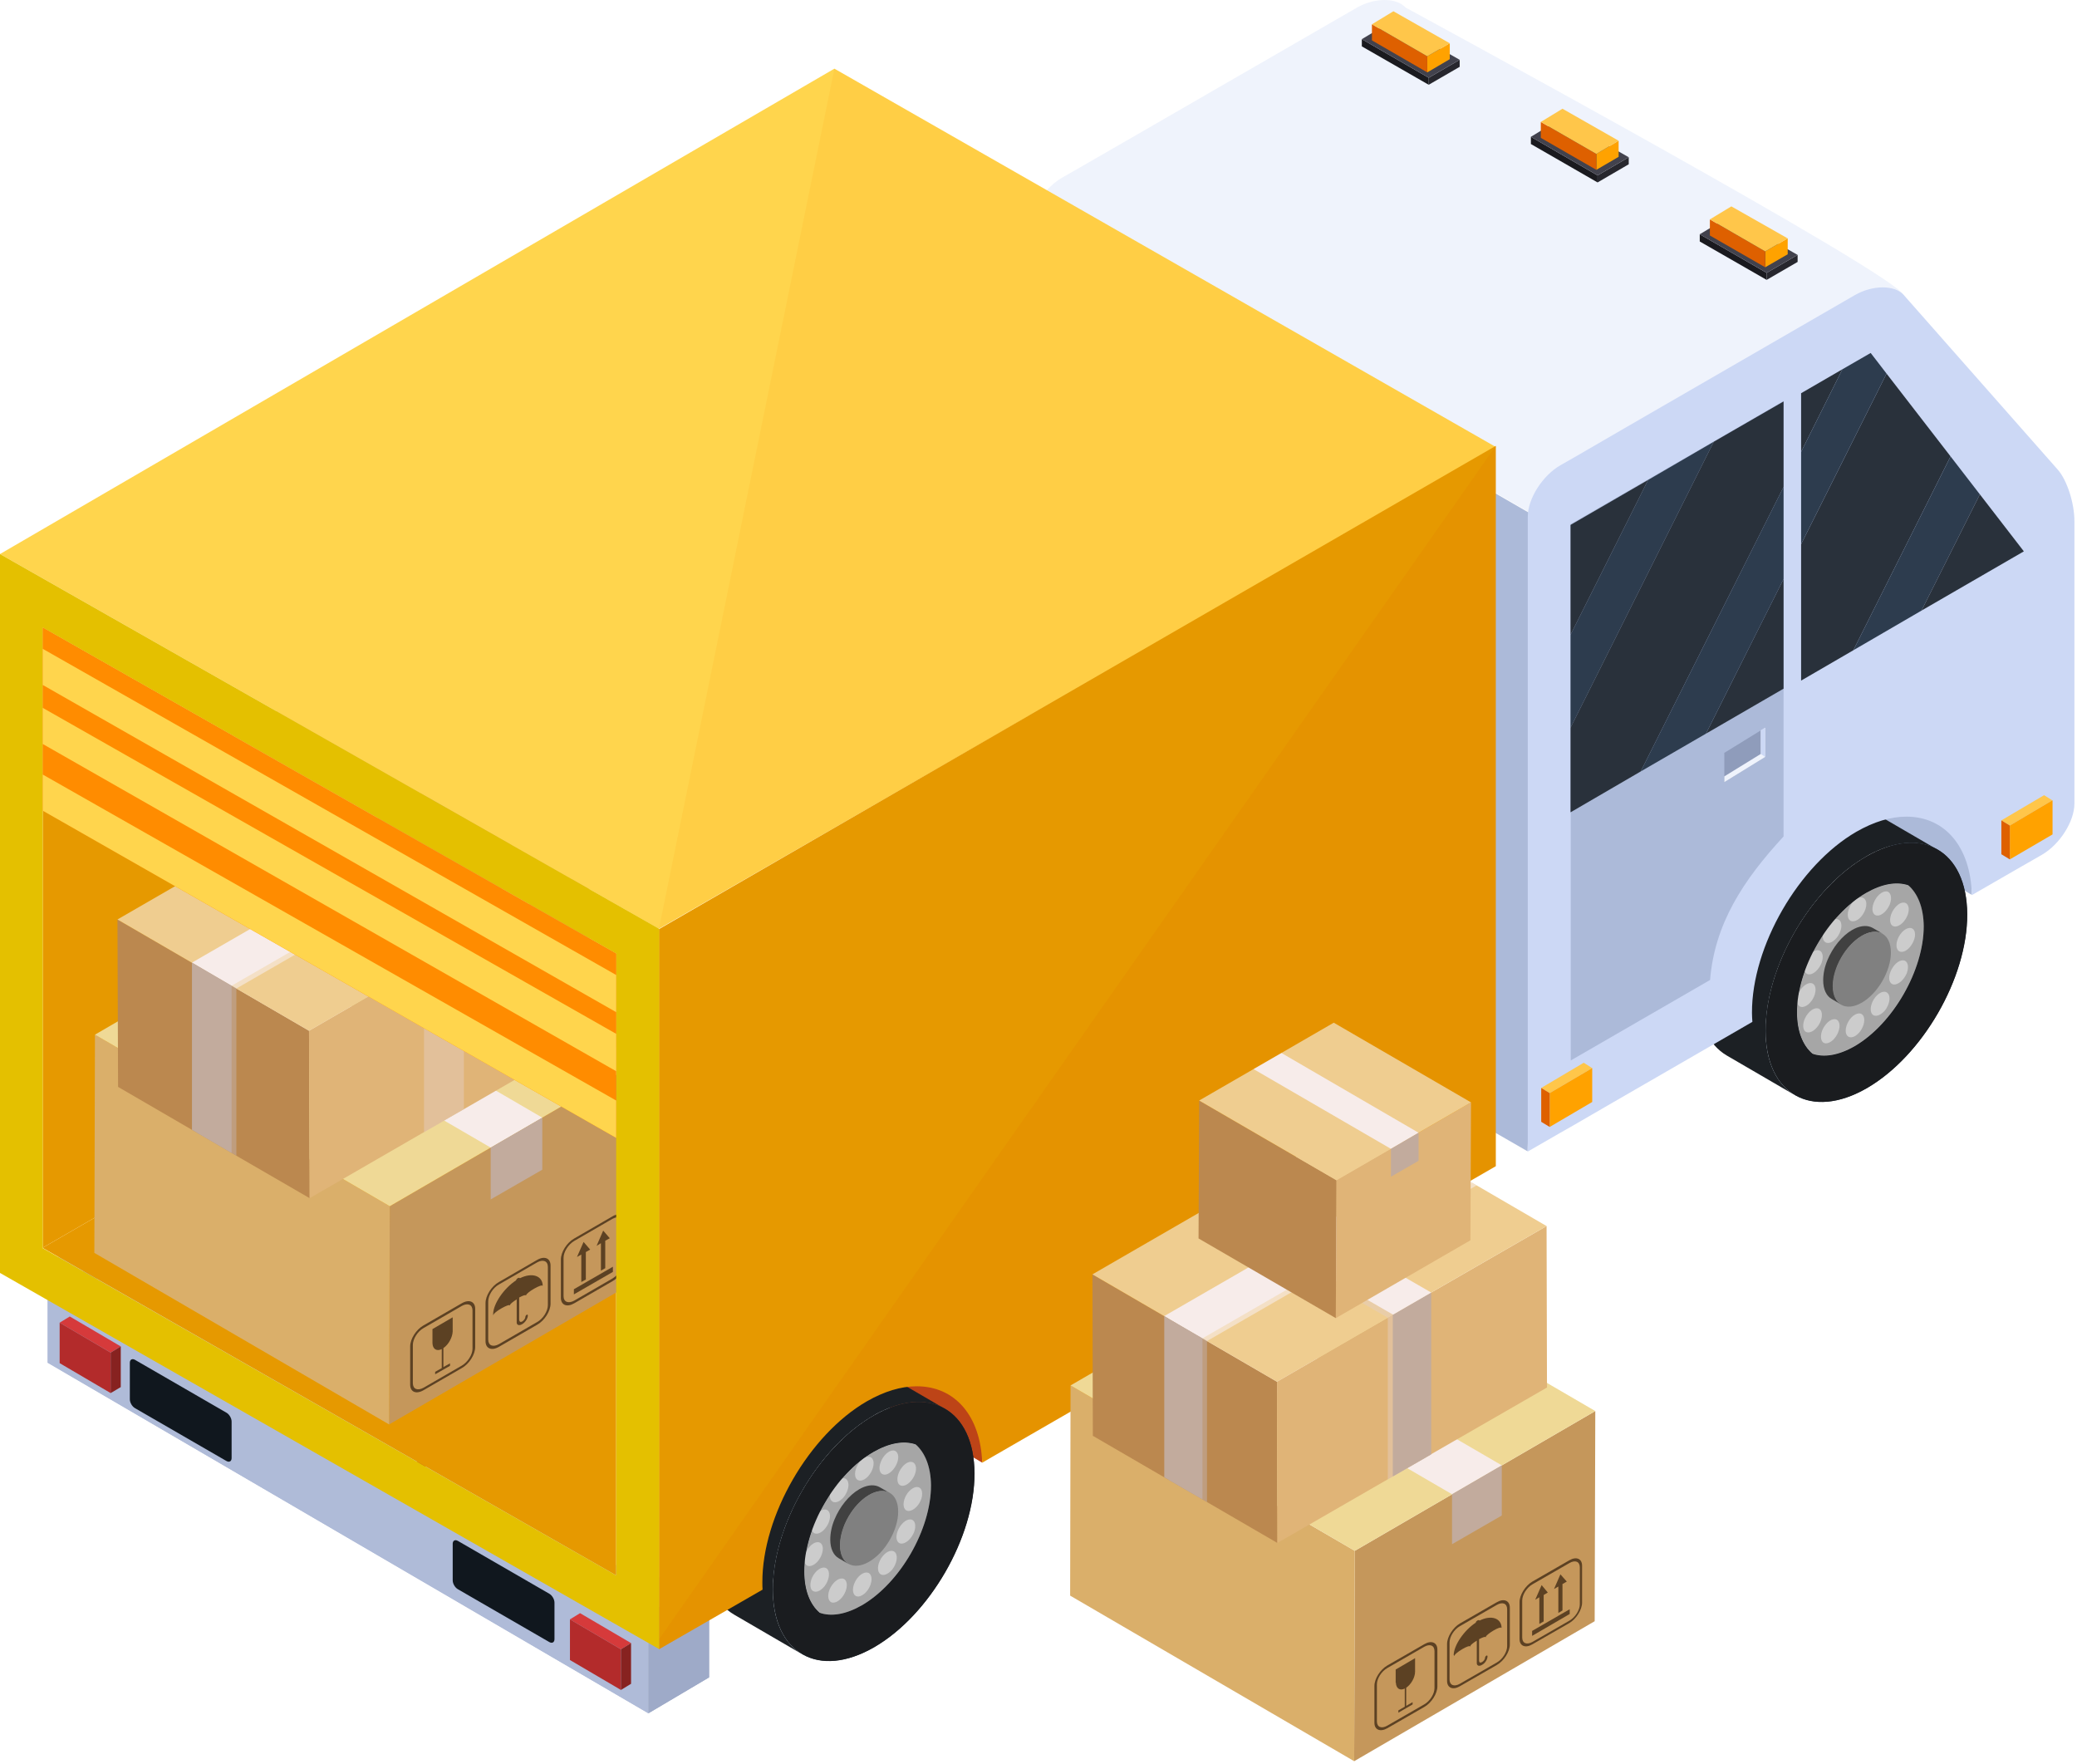 <svg width="232" height="197" viewBox="0 0 232 197" fill="none" xmlns="http://www.w3.org/2000/svg">
<path d="M72.426 191.351L5.327 152.198V141.061L72.426 180.167V191.351Z" fill="#AFBBD8"/>
<path d="M72.426 180.168L79.205 176.179V187.339L72.426 191.351V180.168Z" fill="#9EAAC8"/>
<path d="M10.769 141.038L72.426 176.917L76.462 174.542L79.206 176.179L72.426 180.168L8.048 142.675L10.769 141.038Z" fill="#CCD8F5"/>
<path d="M72.426 191.351L5.327 152.198V141.061L72.426 180.167V191.351Z" fill="#AFBBD8"/>
<path d="M72.426 180.168L79.205 176.179V187.339L72.426 191.351V180.168Z" fill="#9EAAC8"/>
<path d="M10.769 141.038L72.426 176.917L76.462 174.542L79.206 176.179L72.426 180.168L8.048 142.675L10.769 141.038Z" fill="#CCD8F5"/>
<path d="M109.711 145.166L98.689 138.641V156.834L109.711 163.359V145.166Z" fill="#BD4417"/>
<path d="M220.253 81.756L209.231 75.231V93.424L220.253 99.949V81.756Z" fill="#ACBAD9"/>
<path d="M208.815 90.471C206.97 89.387 204.48 89.434 201.713 90.771C201.413 90.909 201.113 91.071 200.814 91.255C196.802 93.584 193.297 98.034 191.314 102.807C190.23 105.436 189.607 108.157 189.607 110.67C189.607 114.221 190.876 116.711 192.882 117.887L200.491 122.315C198.485 121.139 197.217 118.648 197.217 115.097C197.217 112.561 197.839 109.863 198.923 107.235C200.906 102.461 204.411 97.988 208.423 95.682C208.723 95.498 209.022 95.337 209.322 95.198C212.089 93.861 214.579 93.815 216.424 94.898L208.815 90.471Z" fill="#1C2024"/>
<path d="M208.446 95.682C214.649 92.085 219.699 94.967 219.722 102.115C219.745 109.24 214.718 117.956 208.515 121.53C202.313 125.127 197.24 122.245 197.217 115.097C197.217 107.949 202.243 99.256 208.446 95.682Z" fill="#1D2A36"/>
<path d="M216.24 104.122C216.24 109.056 212.781 115.051 208.515 117.518C206.048 118.925 203.858 118.902 202.428 117.68C201.367 116.758 200.722 115.19 200.722 113.091C200.699 108.18 204.181 102.162 208.446 99.718C210.222 98.703 211.836 98.426 213.15 98.864C215.041 99.349 216.217 101.239 216.24 104.122Z" fill="#CCCCCC"/>
<path d="M214.88 103.429C214.88 108.341 211.421 114.359 207.155 116.826C205.38 117.841 203.742 118.118 202.428 117.656C201.367 116.734 200.722 115.166 200.722 113.068C200.699 108.156 204.181 102.138 208.446 99.694C210.222 98.679 211.836 98.403 213.15 98.841C214.234 99.74 214.856 101.308 214.88 103.429Z" fill="#A6A6A6"/>
<path d="M208.469 100.962C208.469 101.631 208.008 102.438 207.432 102.761C206.855 103.084 206.394 102.83 206.394 102.161C206.394 101.493 206.855 100.686 207.432 100.363C207.985 100.04 208.469 100.317 208.469 100.962Z" fill="#CCCCCC"/>
<path d="M205.54 102.853C205.84 103.268 205.656 104.098 205.171 104.721C204.664 105.344 204.042 105.505 203.742 105.09C203.442 104.675 203.627 103.845 204.111 103.222C204.618 102.623 205.241 102.461 205.54 102.853Z" fill="#CCCCCC"/>
<path d="M203.074 106.128C203.581 106.174 203.742 106.796 203.466 107.557C203.166 108.295 202.543 108.871 202.036 108.825C201.552 108.779 201.367 108.157 201.667 107.396C201.944 106.658 202.589 106.081 203.074 106.128Z" fill="#CCCCCC"/>
<path d="M201.759 109.932C202.336 109.61 202.797 109.863 202.797 110.532C202.797 111.201 202.336 112.008 201.759 112.33C201.183 112.653 200.722 112.4 200.722 111.731C200.722 111.062 201.183 110.255 201.759 109.932Z" fill="#CCCCCC"/>
<path d="M201.943 113.207C202.45 112.584 203.073 112.423 203.373 112.838C203.649 113.253 203.488 114.083 202.981 114.705C202.473 115.328 201.851 115.489 201.551 115.097C201.274 114.659 201.436 113.829 201.943 113.207Z" fill="#CCCCCC"/>
<path d="M203.535 115.096C203.835 114.359 204.457 113.782 204.964 113.828C205.449 113.874 205.633 114.497 205.333 115.258C205.057 115.996 204.411 116.572 203.904 116.526C203.42 116.48 203.258 115.834 203.535 115.096Z" fill="#CCCCCC"/>
<path d="M206.163 115.12C206.163 114.451 206.624 113.644 207.2 113.321C207.777 112.999 208.238 113.252 208.238 113.921C208.238 114.59 207.777 115.397 207.2 115.72C206.624 116.042 206.163 115.766 206.163 115.12Z" fill="#CCCCCC"/>
<path d="M209.091 113.229C208.814 112.814 208.976 111.984 209.483 111.361C209.99 110.739 210.613 110.577 210.913 110.993C211.213 111.408 211.028 112.238 210.544 112.86C210.014 113.46 209.391 113.644 209.091 113.229Z" fill="#CCCCCC"/>
<path d="M211.535 109.955C211.051 109.909 210.866 109.286 211.166 108.525C211.466 107.787 212.089 107.211 212.596 107.257C213.103 107.303 213.264 107.949 212.988 108.687C212.688 109.424 212.042 110.001 211.535 109.955Z" fill="#CCCCCC"/>
<path d="M212.873 106.173C212.296 106.496 211.835 106.242 211.835 105.574C211.835 104.905 212.296 104.098 212.873 103.775C213.449 103.452 213.91 103.706 213.91 104.375C213.91 105.02 213.449 105.827 212.873 106.173Z" fill="#CCCCCC"/>
<path d="M212.689 102.876C212.181 103.499 211.559 103.66 211.259 103.268C210.982 102.853 211.144 102.023 211.651 101.401C212.135 100.778 212.781 100.617 213.058 101.032C213.357 101.424 213.196 102.254 212.689 102.876Z" fill="#CCCCCC"/>
<path d="M211.098 100.985C210.798 101.723 210.175 102.3 209.668 102.254C209.161 102.208 209 101.562 209.299 100.824C209.576 100.086 210.222 99.51 210.729 99.556C211.19 99.602 211.375 100.248 211.098 100.985Z" fill="#CCCCCC"/>
<path d="M209.184 103.637C208.654 103.338 207.939 103.338 207.132 103.73C207.039 103.776 206.97 103.822 206.878 103.868C205.725 104.537 204.711 105.828 204.134 107.211C203.811 107.972 203.65 108.756 203.65 109.494C203.65 110.509 204.019 111.246 204.595 111.569L205.702 112.215C205.126 111.869 204.757 111.154 204.757 110.14C204.757 109.402 204.941 108.618 205.241 107.857C205.817 106.473 206.832 105.182 207.985 104.514C208.077 104.467 208.169 104.421 208.239 104.375C209.046 103.983 209.76 103.983 210.291 104.283L209.184 103.637Z" fill="#414141"/>
<path d="M207.962 104.514C209.76 103.476 211.213 104.306 211.213 106.381C211.213 108.433 209.76 110.947 207.962 111.984C206.163 113.022 204.71 112.192 204.71 110.117C204.71 108.065 206.163 105.551 207.962 104.514Z" fill="#808080"/>
<path d="M208.447 95.682C202.244 99.256 197.217 107.972 197.24 115.097C197.263 122.222 202.313 125.104 208.539 121.53C214.741 117.933 219.768 109.24 219.745 102.115C219.699 94.967 214.649 92.085 208.447 95.682ZM207.155 116.849C205.38 117.864 203.743 118.14 202.428 117.679C201.368 116.757 200.722 115.189 200.722 113.091C200.699 108.179 204.181 102.161 208.447 99.717C210.222 98.702 211.836 98.425 213.15 98.864C214.211 99.786 214.857 101.354 214.88 103.452C214.88 108.341 211.444 114.359 207.155 116.849Z" fill="#1A1C1F"/>
<path d="M97.929 152.913C96.084 151.829 93.594 151.875 90.827 153.213C90.527 153.351 90.227 153.513 89.927 153.697C85.915 156.026 82.41 160.476 80.427 165.249C79.344 167.878 78.721 170.599 78.721 173.112C78.721 176.663 79.989 179.153 81.996 180.329L89.605 184.757C87.599 183.581 86.33 181.09 86.33 177.539C86.33 175.003 86.953 172.305 88.037 169.676C90.02 164.903 93.525 160.43 97.537 158.124C97.836 157.94 98.136 157.778 98.436 157.64C101.203 156.303 103.693 156.256 105.538 157.34L97.929 152.913Z" fill="#1C2024"/>
<path d="M97.559 158.124C103.762 154.527 108.835 157.409 108.835 164.557C108.858 171.682 103.831 180.398 97.629 183.972C91.426 187.569 86.353 184.687 86.33 177.539C86.33 170.414 91.334 161.721 97.559 158.124Z" fill="#1D2A36"/>
<path d="M105.353 166.563C105.353 171.498 101.894 177.493 97.628 179.96C95.161 181.367 92.971 181.344 91.541 180.122C90.48 179.199 89.835 177.631 89.835 175.533C89.811 170.622 93.293 164.604 97.559 162.159C99.335 161.145 100.949 160.868 102.263 161.306C104.154 161.813 105.33 163.704 105.353 166.563Z" fill="#CCCCCC"/>
<path d="M103.992 165.895C103.992 170.806 100.534 176.824 96.268 179.292C94.492 180.306 92.855 180.583 91.541 180.122C90.48 179.199 89.835 177.631 89.835 175.533C89.811 170.622 93.293 164.604 97.559 162.159C99.335 161.145 100.949 160.868 102.263 161.306C103.347 162.205 103.969 163.773 103.992 165.895Z" fill="#A6A6A6"/>
<path d="M97.582 163.427C97.582 164.096 97.121 164.903 96.544 165.226C95.968 165.549 95.507 165.295 95.507 164.626C95.507 163.958 95.968 163.151 96.544 162.828C97.098 162.505 97.582 162.759 97.582 163.427Z" fill="#CCCCCC"/>
<path d="M94.631 165.318C94.93 165.733 94.746 166.563 94.262 167.186C93.754 167.808 93.132 167.97 92.832 167.555C92.532 167.14 92.717 166.31 93.201 165.687C93.731 165.088 94.354 164.903 94.631 165.318Z" fill="#CCCCCC"/>
<path d="M92.187 168.592C92.694 168.638 92.856 169.261 92.579 170.022C92.279 170.759 91.657 171.336 91.149 171.29C90.665 171.244 90.481 170.621 90.78 169.86C91.057 169.122 91.703 168.546 92.187 168.592Z" fill="#CCCCCC"/>
<path d="M90.872 172.375C91.448 172.052 91.91 172.305 91.91 172.974C91.91 173.643 91.448 174.45 90.872 174.773C90.296 175.096 89.835 174.842 89.835 174.173C89.835 173.505 90.296 172.721 90.872 172.375Z" fill="#CCCCCC"/>
<path d="M91.034 175.671C91.541 175.048 92.163 174.887 92.463 175.302C92.74 175.717 92.579 176.547 92.094 177.17C91.587 177.792 90.965 177.954 90.665 177.562C90.365 177.124 90.549 176.271 91.034 175.671Z" fill="#CCCCCC"/>
<path d="M92.648 177.562C92.948 176.824 93.57 176.248 94.078 176.294C94.562 176.34 94.746 176.963 94.447 177.724C94.17 178.462 93.524 179.038 93.017 178.992C92.533 178.946 92.371 178.3 92.648 177.562Z" fill="#CCCCCC"/>
<path d="M95.276 177.562C95.276 176.893 95.737 176.086 96.314 175.763C96.89 175.441 97.352 175.694 97.352 176.363C97.352 177.032 96.89 177.839 96.314 178.161C95.737 178.507 95.276 178.231 95.276 177.562Z" fill="#CCCCCC"/>
<path d="M98.205 175.671C97.928 175.256 98.09 174.426 98.597 173.803C99.104 173.181 99.727 173.019 100.027 173.434C100.326 173.849 100.142 174.68 99.658 175.302C99.127 175.925 98.505 176.086 98.205 175.671Z" fill="#CCCCCC"/>
<path d="M100.648 172.397C100.164 172.351 99.98 171.728 100.279 170.967C100.579 170.229 101.202 169.653 101.709 169.699C102.216 169.745 102.378 170.368 102.101 171.128C101.778 171.889 101.156 172.443 100.648 172.397Z" fill="#CCCCCC"/>
<path d="M101.964 168.615C101.387 168.937 100.926 168.684 100.926 168.015C100.926 167.346 101.387 166.539 101.964 166.216C102.54 165.894 103.002 166.147 103.002 166.816C103.025 167.485 102.54 168.292 101.964 168.615Z" fill="#CCCCCC"/>
<path d="M101.802 165.341C101.294 165.963 100.672 166.125 100.372 165.733C100.095 165.318 100.257 164.487 100.764 163.865C101.248 163.242 101.894 163.081 102.17 163.496C102.47 163.888 102.309 164.718 101.802 165.341Z" fill="#CCCCCC"/>
<path d="M100.189 163.427C99.889 164.165 99.266 164.742 98.759 164.695C98.252 164.649 98.09 164.004 98.39 163.266C98.667 162.528 99.312 161.952 99.82 161.998C100.304 162.067 100.488 162.689 100.189 163.427Z" fill="#CCCCCC"/>
<path d="M98.275 166.103C97.744 165.803 97.029 165.803 96.222 166.195C96.13 166.241 96.038 166.287 95.969 166.333C94.816 167.002 93.801 168.293 93.225 169.677C92.902 170.438 92.741 171.222 92.741 171.959C92.741 172.974 93.11 173.712 93.686 174.035L94.793 174.68C94.216 174.334 93.847 173.62 93.847 172.605C93.847 171.867 94.032 171.083 94.332 170.322C94.908 168.939 95.923 167.647 97.076 166.979C97.168 166.933 97.26 166.887 97.329 166.84C98.136 166.448 98.851 166.449 99.382 166.748L98.275 166.103Z" fill="#414141"/>
<path d="M97.076 166.956C98.874 165.919 100.327 166.749 100.327 168.824C100.327 170.876 98.874 173.39 97.076 174.427C95.277 175.465 93.825 174.635 93.825 172.56C93.825 170.507 95.277 167.994 97.076 166.956Z" fill="#808080"/>
<path d="M97.56 158.124C91.357 161.698 86.331 170.414 86.354 177.539C86.377 184.664 91.426 187.546 97.652 183.972C103.855 180.375 108.881 171.682 108.858 164.557C108.812 157.432 103.763 154.55 97.56 158.124ZM96.269 179.291C94.493 180.306 92.856 180.583 91.542 180.121C90.481 179.199 89.835 177.631 89.835 175.533C89.812 170.621 93.294 164.603 97.56 162.159C99.335 161.144 100.949 160.868 102.264 161.306C103.324 162.228 103.97 163.796 103.993 165.894C103.993 170.806 100.557 176.801 96.269 179.291Z" fill="#1A1C1F"/>
<path d="M14.827 140.508L12.106 138.871L5.327 142.86L8.048 144.497L14.827 140.508Z" fill="#AFBBD8"/>
<path d="M14.827 138.686L12.106 137.049L5.327 141.061L8.048 142.698L14.827 138.686Z" fill="#CCD8F5"/>
<path d="M176.049 57.614L212.665 33.034C212.665 31.028 157.003 0.845 157.003 0.845C155.988 -0.285 153.544 -0.285 151.538 0.868L125.736 15.763L120.571 18.738L118.634 19.845C116.789 20.905 115.267 23.165 115.037 25.079L175.472 59.897C175.818 59.136 176.049 58.352 176.049 57.614Z" fill="#EFF3FC"/>
<path d="M115.014 25.101C114.991 25.285 114.968 25.447 114.968 25.608V74.469V96.512L170.631 128.586L172.383 63.355C173.651 62.617 174.781 61.303 175.427 59.942L115.014 25.101Z" fill="#ACBAD9"/>
<path d="M47.039 167.601C47.2 167.786 47.361 167.947 47.523 168.131V168.224C47.223 167.993 46.923 167.763 46.601 167.578V167.163C46.739 167.324 46.9 167.463 47.039 167.601Z" fill="#C0C2C1"/>
<path d="M46.601 166.656V89.457H47.523V167.579C47.223 167.279 46.923 166.956 46.601 166.656Z" fill="#BD4417"/>
<path d="M4.772 70.087V139.354L65.208 104.444L4.772 70.087Z" fill="#E69900"/>
<path d="M4.772 139.354V139.378L68.828 175.948V106.497L65.208 104.444L4.772 139.354Z" fill="#E69900"/>
<path d="M71.433 118.51L71.364 142.882L43.464 159.092L43.533 134.72L71.433 118.51Z" fill="#C5975B"/>
<path d="M43.534 134.719L43.465 159.092L10.538 139.93L10.607 115.558L43.534 134.719Z" fill="#DAAF6A"/>
<path d="M71.434 118.51L43.533 134.719L10.606 115.558L38.483 99.348L71.434 118.51Z" fill="#EFD996"/>
<path d="M27.646 105.643L21.859 109.01L54.809 128.171L60.574 124.827L27.646 105.643Z" fill="#F7ECEA"/>
<path d="M54.81 128.171L60.574 124.827V130.638L54.81 133.958V128.171Z" fill="#C2AB9D"/>
<path d="M68.46 141.476V142.052L64.102 144.565V143.989L68.46 141.476Z" fill="#5C4123"/>
<path d="M67.606 141.637L67.122 141.914V138.847L66.638 139.147L67.376 137.44L68.113 138.294L67.606 138.57V141.637Z" fill="#5C4123"/>
<path d="M65.438 142.905L64.931 143.181V140.115L64.447 140.391L65.185 138.708L65.922 139.561L65.438 139.838V142.905Z" fill="#5C4123"/>
<path d="M62.649 144.934V140.669C62.649 139.839 63.318 138.778 64.148 138.317L68.414 135.849C69.244 135.365 69.913 135.665 69.913 136.472V140.738C69.913 141.568 69.244 142.629 68.414 143.09L64.148 145.557C63.318 146.041 62.649 145.764 62.649 144.934ZM64.148 138.593C63.48 138.985 62.949 139.815 62.949 140.484V144.75C62.949 145.419 63.48 145.626 64.148 145.257L68.414 142.79C69.083 142.398 69.613 141.568 69.613 140.899V136.633C69.613 135.965 69.083 135.757 68.414 136.126L64.148 138.593Z" fill="#5C4123"/>
<path d="M55.109 146.872C55.133 146.872 55.133 146.848 55.133 146.825C55.133 146.733 55.501 146.41 56.032 146.111C56.562 145.811 56.931 145.696 56.931 145.788C56.931 145.811 56.931 145.811 56.954 145.788C56.977 145.788 56.977 145.765 56.977 145.742C56.977 145.649 57.277 145.396 57.715 145.119V147.471V147.748C57.761 148.024 58.015 148.071 58.338 147.886C58.684 147.679 58.96 147.24 58.96 146.918C58.96 146.825 58.891 146.802 58.822 146.848C58.753 146.895 58.684 146.987 58.684 147.079C58.684 147.241 58.522 147.471 58.338 147.586C57.969 147.794 57.992 147.333 57.992 147.333V144.912C58.43 144.681 58.73 144.589 58.73 144.681C58.73 144.704 58.73 144.704 58.753 144.681C58.776 144.681 58.776 144.658 58.776 144.635C58.776 144.543 59.145 144.22 59.675 143.92C60.205 143.62 60.574 143.505 60.574 143.597C60.574 143.62 60.574 143.62 60.597 143.597C60.62 143.597 60.62 143.574 60.62 143.551C60.574 142.491 59.444 142.075 58.061 142.767C58.061 142.698 57.969 142.698 57.853 142.744C57.738 142.813 57.646 142.929 57.646 142.998C56.262 143.897 55.109 145.626 55.086 146.733C55.086 146.895 55.086 146.895 55.109 146.872Z" fill="#5C4123"/>
<path d="M54.233 149.8V145.534C54.233 144.704 54.902 143.643 55.732 143.182L59.998 140.715C60.828 140.23 61.496 140.53 61.496 141.337V145.603C61.496 146.433 60.828 147.494 59.998 147.955L55.732 150.422C54.902 150.906 54.233 150.607 54.233 149.8ZM55.732 143.459C55.063 143.828 54.533 144.681 54.533 145.349V149.615C54.533 150.284 55.063 150.491 55.732 150.122L59.998 147.655C60.666 147.286 61.197 146.433 61.197 145.764V141.499C61.197 140.83 60.666 140.622 59.998 140.991L55.732 143.459Z" fill="#5C4123"/>
<path d="M48.306 150.008C48.329 150.676 48.767 150.953 49.344 150.676V152.798L48.606 153.213V153.49L50.266 152.544V152.267L49.528 152.683V150.561C50.105 150.169 50.543 149.362 50.566 148.693V147.125L48.306 148.44V150.008Z" fill="#5C4123"/>
<path d="M45.816 154.642V150.376C45.816 149.546 46.485 148.485 47.315 148.024L51.581 145.557C52.411 145.073 53.079 145.372 53.079 146.179V150.445C53.079 151.275 52.411 152.336 51.581 152.797L47.315 155.264C46.485 155.749 45.816 155.472 45.816 154.642ZM47.315 148.324C46.646 148.693 46.116 149.546 46.116 150.215V154.48C46.116 155.149 46.646 155.357 47.315 154.988L51.581 152.521C52.249 152.129 52.779 151.298 52.779 150.63V146.364C52.779 145.695 52.249 145.488 51.581 145.857L47.315 148.324Z" fill="#5C4123"/>
<path d="M34.587 133.821L25.871 128.771L21.444 126.188L13.189 121.392L13.12 102.692L21.444 107.511L21.997 107.834L34.518 115.12L34.587 133.821Z" fill="#BB884F"/>
<path d="M65.831 115.789L52.411 123.537L47.961 126.096L34.587 133.821L34.518 115.12L47.961 107.35L52.411 104.79L65.761 97.089L65.831 115.789Z" fill="#E0B477"/>
<path d="M65.762 97.089L52.411 104.791L47.961 107.35L34.518 115.121L13.12 102.692L26.493 94.968L30.944 92.408L44.364 84.638L65.762 97.089Z" fill="#EFCD90"/>
<g opacity="0.5">
<path d="M51.812 105.16L47.361 107.719L25.894 95.337L30.344 92.754L51.812 105.16Z" fill="#E4CDBF"/>
</g>
<path opacity="0.5" d="M51.812 105.159V123.882L47.362 126.465V107.718L51.812 105.159Z" fill="#E4CDBF"/>
<path d="M52.411 104.79L47.96 107.35L26.493 94.968L30.943 92.408L52.411 104.79Z" fill="#F7ECEA"/>
<g opacity="0.6">
<path d="M53.242 89.779L57.669 92.362L26.425 110.393L21.998 107.834L53.242 89.779Z" fill="#F7ECEA"/>
</g>
<path opacity="0.6" d="M26.402 110.394V129.071L21.998 126.512V107.834L22.551 108.157L26.402 110.394Z" fill="#C2AB9D"/>
<path d="M52.687 89.48L57.114 92.062L25.871 110.094L21.443 107.511L52.687 89.48Z" fill="#F7ECEA"/>
<path d="M25.871 110.094V128.771L21.443 126.188V107.511L21.997 107.834L25.871 110.094Z" fill="#C2AB9D"/>
<path d="M57.023 82.747L56.931 98.749L41.32 107.765L41.413 91.785L57.023 82.747Z" fill="#E0B477"/>
<path d="M41.412 91.786L41.32 107.766L25.433 98.519L25.502 82.54L41.412 91.786Z" fill="#BB884F"/>
<path d="M57.022 82.747L41.412 91.785L25.502 82.539L41.112 73.523L57.022 82.747Z" fill="#EFCD90"/>
<path d="M35.048 77.028L31.82 78.896L47.707 88.142L50.935 86.275L35.048 77.028Z" fill="#F7ECEA"/>
<path d="M47.73 88.142L50.935 86.274V89.526L47.707 91.37L47.73 88.142Z" fill="#C2AB9D"/>
<path d="M73.602 103.73L0 61.879L93.201 7.669L167.103 49.935L73.602 103.73Z" fill="#FFD54D"/>
<path opacity="0.1" d="M73.602 103.73L93.201 7.669L167.103 49.935L73.602 103.73Z" fill="#FF8C00"/>
<path d="M167.08 49.797V130.247L111.348 162.413L109.711 163.359C109.526 158.148 106.69 154.827 102.401 154.827C100.626 154.827 98.758 155.404 96.821 156.51C90.365 160.246 85.131 169.308 85.154 176.732C85.154 177.009 85.154 177.263 85.177 177.539L73.602 184.203V183.097V178.831V163.197V162.183V103.776L167.08 49.797Z" fill="#E69900"/>
<path opacity="0.1" d="M167.08 49.797V130.247L111.348 162.413L109.711 163.359C109.526 158.148 106.69 154.827 102.401 154.827C100.626 154.827 98.758 155.404 96.821 156.51C90.365 160.246 85.131 169.308 85.154 176.732C85.154 177.009 85.154 177.263 85.177 177.539L73.602 184.203V183.097L167.08 49.797Z" fill="#DE6000"/>
<path d="M229.867 52.471L212.642 32.941C211.628 31.811 209.184 31.811 207.178 32.964L181.398 47.86L176.233 50.858L174.297 51.964C172.29 53.117 170.653 55.7 170.653 57.706V106.566V128.61L174.297 126.511L175.795 125.658L180.292 123.053L185.526 120.032L195.741 114.129C195.718 113.806 195.695 113.461 195.695 113.115C195.671 105.69 200.906 96.628 207.362 92.893C209.299 91.786 211.167 91.209 212.942 91.209C217.3 91.209 220.136 94.645 220.252 99.972L224.932 97.274L228.068 95.475C230.074 94.322 231.711 91.74 231.711 89.757V58.19C231.711 56.184 230.881 53.624 229.867 52.471Z" fill="#CCD8F5"/>
<path d="M199.223 44.794V93.423C194.703 98.312 191.521 103.2 191.014 109.449L175.45 118.441V58.536L199.223 44.794Z" fill="#ACBAD9"/>
<path d="M197.171 81.271V84.545L192.605 87.358V84.084L197.171 81.271Z" fill="#8F9CBB"/>
<path d="M196.686 84.199V81.571L197.171 81.271V84.545L192.605 87.358V86.713L196.686 84.199Z" fill="#EFF3FC"/>
<path d="M196.686 81.571V84.199L197.17 84.545V81.271L196.686 81.571Z" fill="#CCD8F5"/>
<path d="M6.664 147.725L12.359 151.068L13.489 150.377L7.794 147.033L6.664 147.725Z" fill="#D63A3B"/>
<path d="M6.664 147.724V152.244L12.359 155.587V151.068L6.664 147.724Z" fill="#B32B2B"/>
<path d="M12.36 151.069V155.588L13.49 154.919V150.377L12.36 151.069Z" fill="#872220"/>
<path d="M63.664 180.86L69.359 184.203L70.489 183.511L64.793 180.168L63.664 180.86Z" fill="#D63A3B"/>
<path d="M63.664 180.859V185.402L69.359 188.745V184.203L63.664 180.859Z" fill="#B32B2B"/>
<path d="M69.359 184.204V188.746L70.489 188.055V183.512L69.359 184.204Z" fill="#872220"/>
<path d="M191.43 49.336L175.427 81.272V70.895L184.097 53.602L191.43 49.336Z" fill="#2D3C4E"/>
<path d="M184.097 53.601L175.427 70.895V58.628L184.097 53.601Z" fill="#29313B"/>
<path d="M199.224 76.914V64.67L190.554 81.941L199.224 76.914Z" fill="#29313B"/>
<path d="M199.223 44.839V54.386L183.267 86.16L175.427 90.725V81.271L191.43 49.336L199.223 44.839Z" fill="#29313B"/>
<path d="M199.223 64.67V54.386L183.267 86.16L190.553 81.94L199.223 64.67Z" fill="#2D3C4E"/>
<path d="M201.183 43.917V50.465L205.795 41.242L201.183 43.917Z" fill="#29313B"/>
<path d="M210.729 41.727L201.183 60.773V76.014L207.017 72.625L217.877 50.973L210.729 41.727Z" fill="#29313B"/>
<path d="M208.954 39.421L205.795 41.242L201.183 50.466V60.773L210.729 41.727L208.954 39.421Z" fill="#2D3C4E"/>
<path d="M217.877 50.974L207.017 72.625L214.626 68.198L221.151 55.216L217.877 50.974Z" fill="#2D3C4E"/>
<path d="M221.151 55.215L214.626 68.197L226.063 61.579L221.151 55.215Z" fill="#29313B"/>
<path d="M0 61.88V142.169L73.625 184.181V103.731L0 61.88ZM68.829 175.949L4.773 139.402V139.356V70.089L65.209 104.445L68.829 106.498V175.949Z" fill="#E4C000"/>
<path d="M68.828 127.088L4.772 90.541V70.088L65.208 104.445L68.828 106.497V127.088Z" fill="#FF8C00"/>
<path d="M68.828 127.088L4.772 90.541V86.505L68.828 122.914V127.088Z" fill="#FFD54D"/>
<path d="M68.828 119.64L4.772 83.092V79.057L68.828 115.466V119.64Z" fill="#FFD54D"/>
<path d="M68.828 113.046L4.772 76.499V72.463L68.828 108.895V113.046Z" fill="#FFD54D"/>
<path d="M50.567 176.501C50.567 176.87 50.821 177.308 51.143 177.493L61.358 183.396C61.681 183.58 61.935 183.419 61.935 183.073V178.992C61.935 178.623 61.681 178.185 61.358 178L51.143 172.097C50.821 171.913 50.567 172.074 50.567 172.42V176.501Z" fill="#10171E"/>
<path d="M14.503 156.28C14.503 156.649 14.757 157.087 15.08 157.272L25.295 163.175C25.617 163.359 25.871 163.198 25.871 162.852V158.77C25.871 158.401 25.617 157.963 25.295 157.779L15.08 151.876C14.757 151.692 14.503 151.853 14.503 152.199V156.28Z" fill="#10171E"/>
<path d="M229.245 89.388L224.495 92.201L223.55 91.624L228.323 88.811L229.245 89.388Z" fill="#FFC64A"/>
<path d="M229.269 89.388V93.192L224.496 95.982V92.201L229.246 89.388H229.269Z" fill="#FFA200"/>
<path d="M224.495 92.201V95.983L223.55 95.406V91.624L224.495 92.201Z" fill="#DE6000"/>
<path d="M177.849 119.294L173.099 122.084L172.153 121.507L176.903 118.694L177.849 119.294Z" fill="#FFC64A"/>
<path d="M177.849 119.293V123.075L173.099 125.865V122.083L177.849 119.293Z" fill="#FFA200"/>
<path d="M173.099 122.085V125.866L172.153 125.29V121.508L173.099 122.085Z" fill="#DE6000"/>
<path d="M163.045 6.679V7.463L159.586 9.469V8.685L163.045 6.679Z" fill="#27272E"/>
<path d="M152.116 4.373V5.18L159.587 9.469V8.685L152.116 4.373Z" fill="#1A1A1F"/>
<path d="M159.587 8.685L163.045 6.679L155.459 2.367L152.116 4.373L159.587 8.685Z" fill="#42424D"/>
<path d="M161.938 4.833V6.609L159.425 8.085V6.286L161.938 4.833Z" fill="#FFA200"/>
<path d="M153.245 2.712V4.51L159.425 8.084V6.286L153.245 2.712Z" fill="#DE6000"/>
<path d="M159.425 6.286L161.938 4.833L155.643 1.259L153.245 2.712L159.425 6.286Z" fill="#FFC64A"/>
<path d="M181.93 17.562V18.346L178.448 20.376V19.592L181.93 17.562Z" fill="#27272E"/>
<path d="M171 15.279V16.086L178.448 20.375V19.591L171 15.279Z" fill="#1A1A1F"/>
<path d="M178.448 19.591L181.93 17.562L174.343 13.25L171 15.279L178.448 19.591Z" fill="#42424D"/>
<path d="M180.8 15.717V17.515L178.31 18.968V17.192L180.8 15.717Z" fill="#FFA200"/>
<path d="M172.107 13.62V15.395L178.31 18.969V17.194L172.107 13.62Z" fill="#DE6000"/>
<path d="M178.31 17.193L180.8 15.718L174.528 12.144L172.107 13.619L178.31 17.193Z" fill="#FFC64A"/>
<path d="M200.793 28.469V29.253L197.334 31.259V30.475L200.793 28.469Z" fill="#27272E"/>
<path d="M189.862 26.163V26.97L197.333 31.259V30.475L189.862 26.163Z" fill="#1A1A1F"/>
<path d="M197.333 30.475L200.792 28.469L193.206 24.157L189.862 26.163L197.333 30.475Z" fill="#42424D"/>
<path d="M199.686 26.623V28.399L197.173 29.852V28.076L199.686 26.623Z" fill="#FFA200"/>
<path d="M190.993 24.503V26.302L197.172 29.852V28.077L190.993 24.503Z" fill="#DE6000"/>
<path d="M197.172 28.076L199.686 26.624L193.391 23.05L190.993 24.502L197.172 28.076Z" fill="#FFC64A"/>
<path d="M178.193 157.595L178.124 181.068L151.261 196.701L151.33 173.205L178.193 157.595Z" fill="#C5975B"/>
<path d="M151.331 173.205L151.262 196.701L119.534 178.209L119.58 154.735L151.331 173.205Z" fill="#DAAF6A"/>
<path d="M178.194 157.594L151.331 173.205L119.58 154.735L146.465 139.125L178.194 157.594Z" fill="#EFD996"/>
<path d="M135.997 145.189L130.44 148.417L162.192 166.887L167.749 163.659L135.997 145.189Z" fill="#F7ECEA"/>
<path d="M162.191 166.887L167.748 163.659V169.262L162.191 172.467V166.887Z" fill="#C2AB9D"/>
<path d="M175.334 179.73V180.26L171.137 182.705V182.151L175.334 179.73Z" fill="#5C4123"/>
<path d="M174.527 179.869L174.066 180.145V177.194L173.582 177.471L174.296 175.833L175.011 176.64L174.527 176.917V179.869Z" fill="#5C4123"/>
<path d="M172.428 181.091L171.944 181.368V178.393L171.483 178.67L172.198 177.033L172.889 177.863L172.428 178.14V181.091Z" fill="#5C4123"/>
<path d="M169.731 183.051V178.924C169.731 178.14 170.377 177.102 171.161 176.641L175.288 174.266C176.072 173.805 176.718 174.082 176.718 174.866V178.993C176.718 179.777 176.072 180.815 175.288 181.276L171.161 183.651C170.377 184.112 169.731 183.835 169.731 183.051ZM171.184 176.941C170.538 177.31 170.031 178.117 170.031 178.763V182.89C170.031 183.536 170.538 183.743 171.184 183.374L175.312 180.999C175.957 180.63 176.464 179.823 176.464 179.178V175.05C176.464 174.405 175.957 174.197 175.312 174.566L171.184 176.941Z" fill="#5C4123"/>
<path d="M162.467 184.919C162.49 184.919 162.49 184.896 162.49 184.872C162.49 184.78 162.836 184.481 163.343 184.181C163.85 183.881 164.196 183.789 164.196 183.881C164.196 183.904 164.196 183.904 164.219 183.881C164.242 183.881 164.242 183.858 164.242 183.835C164.242 183.743 164.542 183.489 164.957 183.235V185.518V185.795C165.003 186.072 165.257 186.118 165.557 185.933C165.902 185.749 166.156 185.311 166.156 184.988C166.156 184.896 166.087 184.872 166.018 184.919C165.949 184.965 165.879 185.057 165.879 185.149C165.879 185.311 165.718 185.541 165.533 185.633C165.165 185.841 165.211 185.403 165.211 185.403V183.074C165.649 182.843 165.925 182.774 165.925 182.843C165.925 182.866 165.925 182.866 165.949 182.843C165.972 182.843 165.972 182.82 165.972 182.797C165.972 182.705 166.317 182.405 166.825 182.106C167.332 181.806 167.678 181.714 167.678 181.806C167.678 181.829 167.678 181.829 167.701 181.806C167.724 181.806 167.724 181.783 167.724 181.76C167.678 180.745 166.594 180.33 165.257 180.999C165.257 180.93 165.165 180.93 165.049 180.976C164.934 181.045 164.842 181.137 164.842 181.229C163.504 182.106 162.398 183.766 162.375 184.849C162.444 184.919 162.467 184.942 162.467 184.919Z" fill="#5C4123"/>
<path d="M161.637 187.731V183.604C161.637 182.82 162.283 181.782 163.067 181.321L167.194 178.946C167.978 178.485 168.647 178.761 168.647 179.545V183.673C168.647 184.457 168.001 185.494 167.194 185.956L163.067 188.331C162.283 188.792 161.637 188.515 161.637 187.731ZM163.067 181.621C162.421 181.99 161.914 182.797 161.914 183.442V187.57C161.914 188.215 162.421 188.423 163.067 188.054L167.194 185.679C167.84 185.31 168.347 184.503 168.347 183.857V179.73C168.347 179.084 167.84 178.877 167.194 179.246L163.067 181.621Z" fill="#5C4123"/>
<path d="M155.92 187.939C155.943 188.585 156.381 188.862 156.911 188.585V190.614L156.196 191.029V191.283L157.787 190.36V190.107L157.072 190.522V188.493C157.626 188.124 158.064 187.34 158.064 186.694V185.195L155.896 186.463V187.939H155.92Z" fill="#5C4123"/>
<path d="M153.522 192.413V188.286C153.522 187.502 154.168 186.464 154.975 186.003L159.102 183.628C159.886 183.167 160.555 183.444 160.555 184.228V188.355C160.555 189.139 159.909 190.177 159.102 190.638L154.975 193.013C154.168 193.474 153.522 193.197 153.522 192.413ZM154.952 186.303C154.306 186.672 153.799 187.479 153.799 188.124V192.252C153.799 192.898 154.306 193.105 154.952 192.736L159.079 190.361C159.725 189.992 160.232 189.185 160.232 188.539V184.412C160.232 183.766 159.725 183.559 159.079 183.928L154.952 186.303Z" fill="#5C4123"/>
<path d="M142.684 172.328L134.314 167.463L130.048 164.995L122.07 160.361L122.024 142.329L130.048 146.987L130.579 147.31L142.638 154.319L142.684 172.328Z" fill="#BB884F"/>
<path d="M172.798 154.966L159.863 162.413L155.597 164.881L142.684 172.328L142.638 154.32L155.597 146.826L159.863 144.359L172.752 136.934L172.798 154.966Z" fill="#E0B477"/>
<path d="M172.752 136.934L159.862 144.358L155.597 146.826L142.638 154.32L122.024 142.329L134.913 134.881L139.179 132.414L152.138 124.943L172.752 136.934Z" fill="#EFCD90"/>
<g opacity="0.5">
<path d="M159.309 144.704L155.02 147.172L134.337 135.251L138.626 132.76L159.309 144.704Z" fill="#E4CDBF"/>
</g>
<path opacity="0.5" d="M159.309 144.704V162.758L155.02 165.248V147.171L159.309 144.704Z" fill="#E4CDBF"/>
<path d="M159.862 144.358V162.436L155.573 164.903V146.848L159.862 144.358Z" fill="#C2AB9D"/>
<path d="M159.863 144.358L155.597 146.825L134.914 134.881L139.179 132.414L159.863 144.358Z" fill="#F7ECEA"/>
<g opacity="0.6">
<path d="M160.67 129.9L164.935 132.391L134.821 149.777L130.556 147.286L160.67 129.9Z" fill="#F7ECEA"/>
</g>
<path opacity="0.6" d="M134.821 149.753V167.762L130.556 165.295V147.286L131.109 147.586L134.821 149.753Z" fill="#C2AB9D"/>
<path d="M160.162 129.601L164.428 132.091L134.314 149.477L130.048 146.987L160.162 129.601Z" fill="#F7ECEA"/>
<path d="M134.314 149.477V167.463L130.048 164.995V146.987L130.579 147.31L134.314 149.477Z" fill="#C2AB9D"/>
<path d="M164.313 123.122L164.244 138.524L149.21 147.217L149.279 131.815L164.313 123.122Z" fill="#E0B477"/>
<path d="M149.279 131.815L149.21 147.218L133.876 138.317L133.946 122.915L149.279 131.815Z" fill="#BB884F"/>
<path d="M164.313 123.122L149.279 131.815L133.945 122.914L148.979 114.221L164.313 123.122Z" fill="#EFCD90"/>
<path d="M143.146 117.611L140.033 119.41L155.366 128.31L158.456 126.512L143.146 117.611Z" fill="#F7ECEA"/>
<path d="M155.366 128.31L158.456 126.511V129.647L155.366 131.423V128.31Z" fill="#C2AB9D"/>
</svg>
